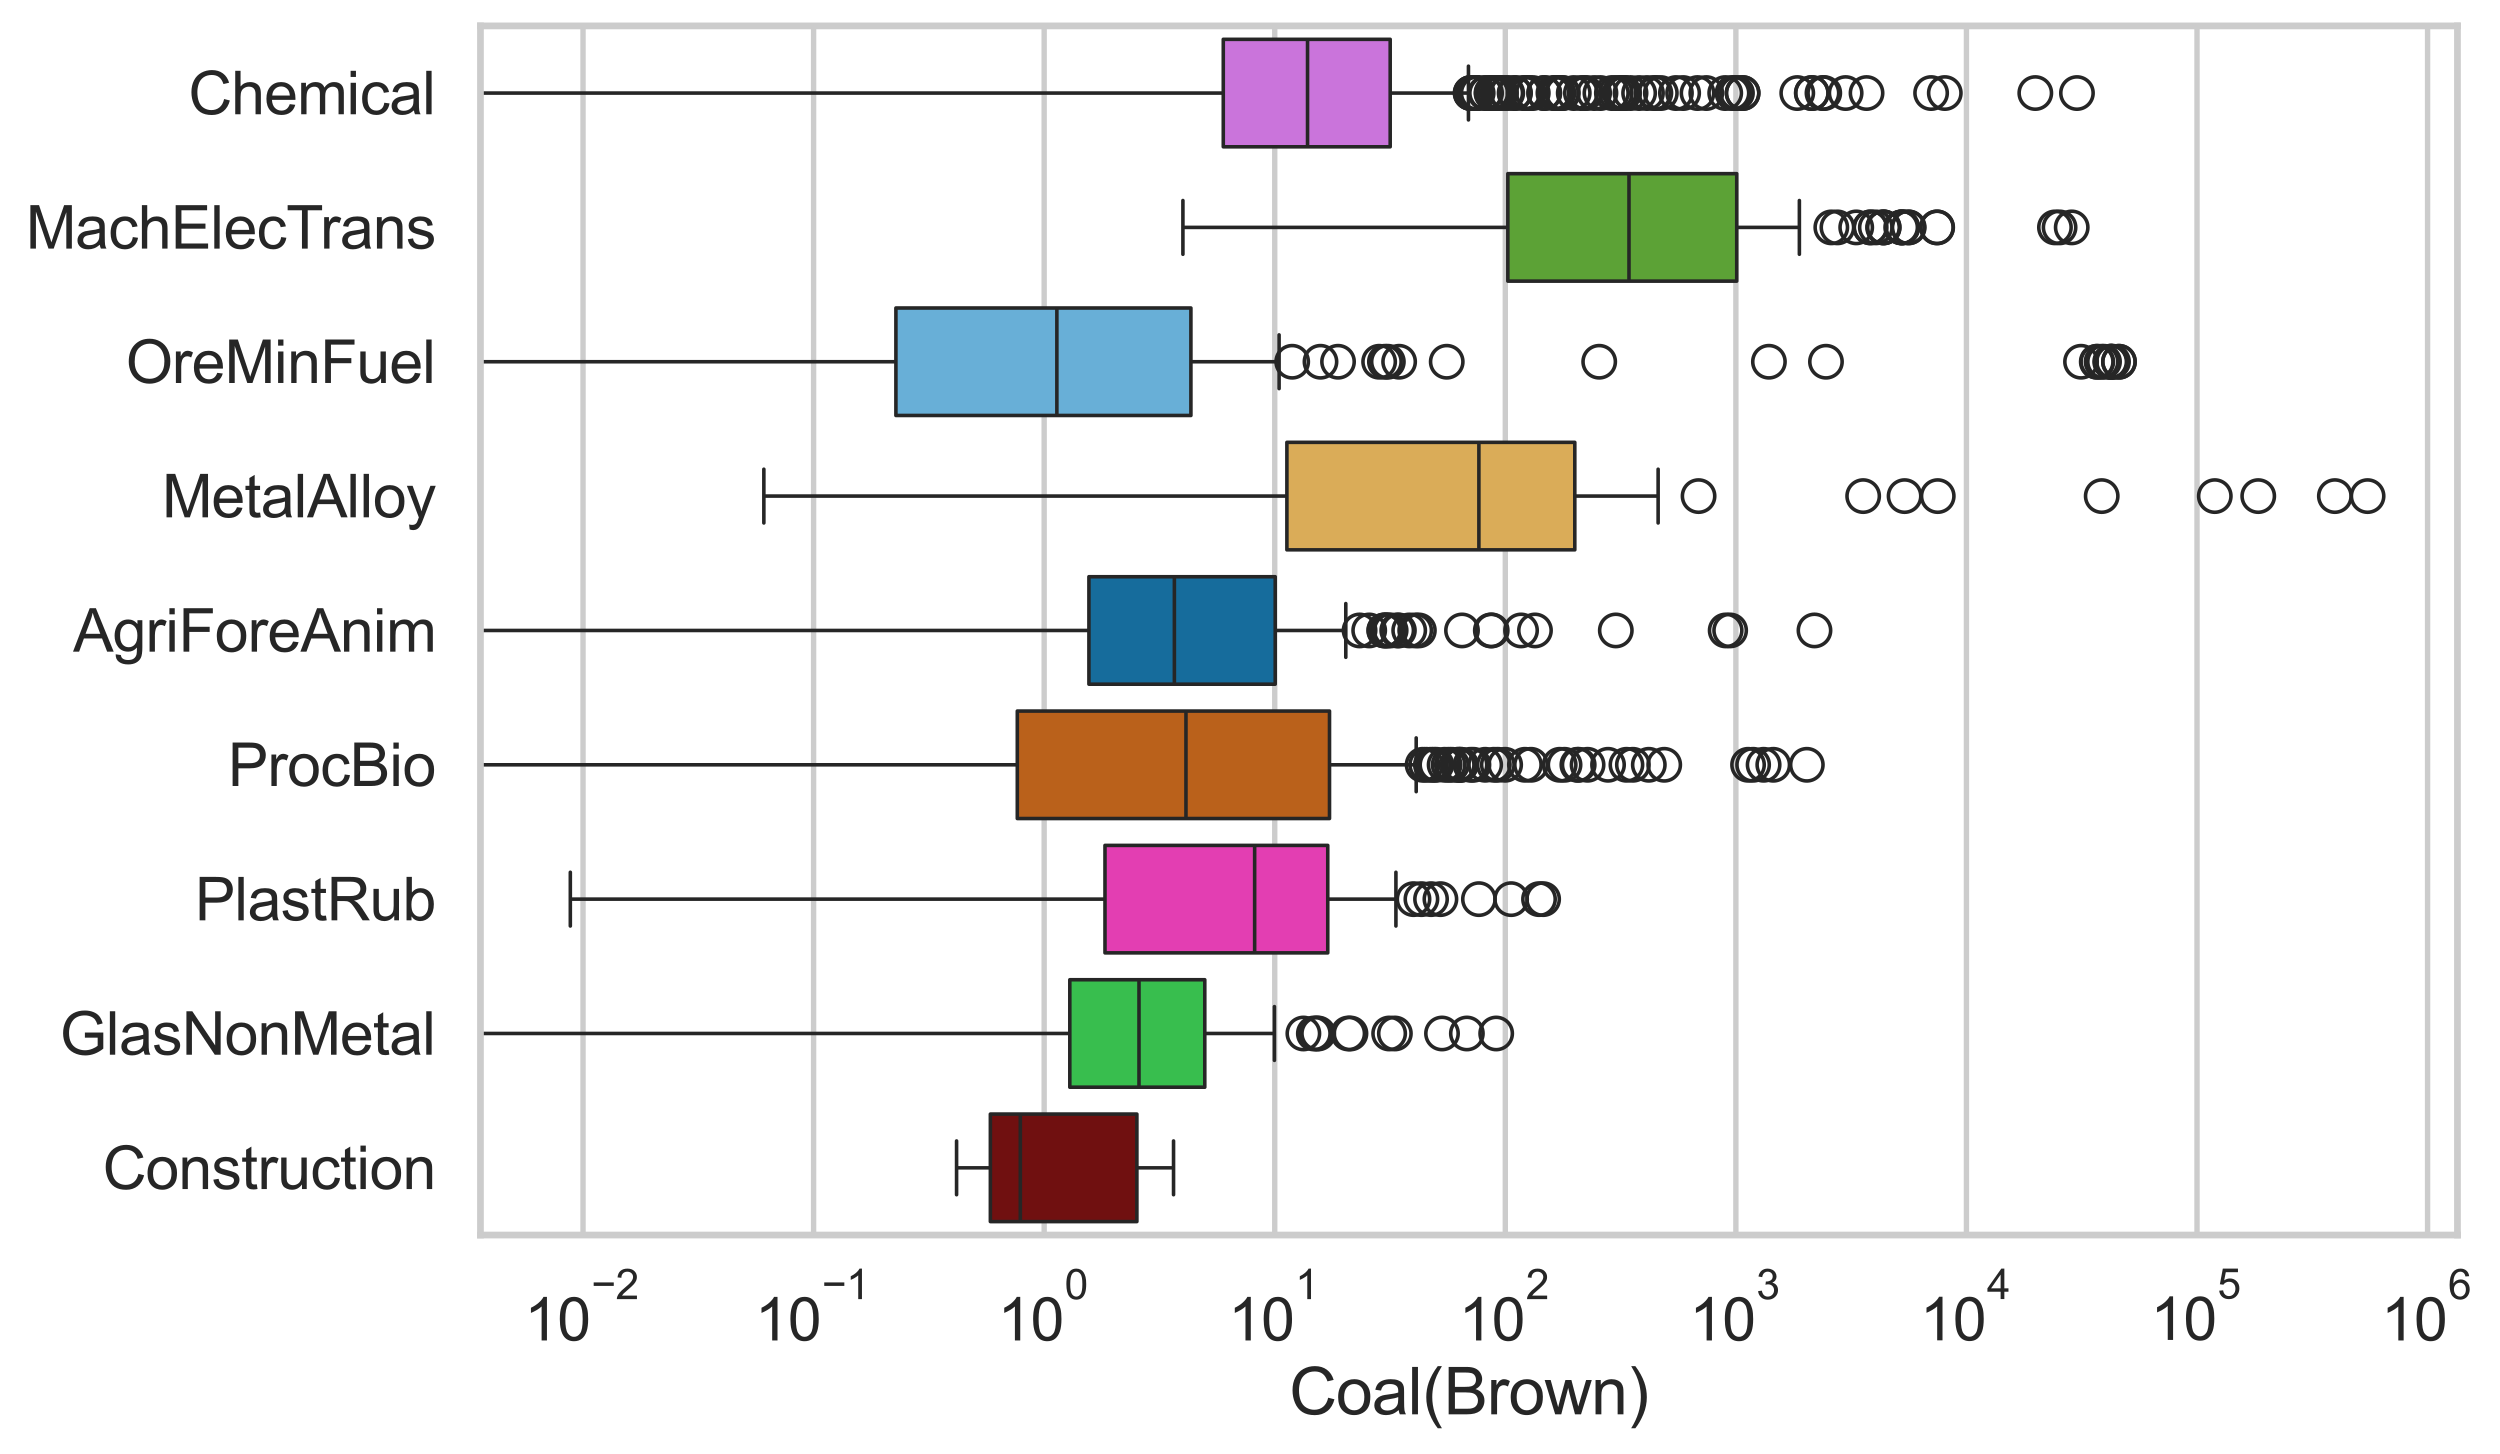 <?xml version="1.0" encoding="utf-8" standalone="no"?>
<!DOCTYPE svg PUBLIC "-//W3C//DTD SVG 1.1//EN"
  "http://www.w3.org/Graphics/SVG/1.1/DTD/svg11.dtd">
<svg xmlns:xlink="http://www.w3.org/1999/xlink" width="695.672pt" height="404.551pt" viewBox="0 0 695.672 404.551" xmlns="http://www.w3.org/2000/svg" version="1.1">
 <defs>
  <style type="text/css">*{stroke-linejoin: round; stroke-linecap: butt}</style>
 </defs>
 <g id="figure_1">
  <g id="patch_1">
   <path d="M 0 404.551 
L 695.672 404.551 
L 695.672 0 
L 0 0 
z
" style="fill: #ffffff"/>
  </g>
  <g id="axes_1">
   <g id="patch_2">
    <path d="M 133.697 343.665 
L 683.831 343.665 
L 683.831 7.2 
L 133.697 7.2 
z
" style="fill: #ffffff"/>
   </g>
   <g id="matplotlib.axis_1">
    <g id="xtick_1">
     <g id="line2d_1">
      <path d="M 162.238 343.665 
L 162.238 7.2 
" clip-path="url(#pc23abf7564)" style="fill: none; stroke: #cccccc; stroke-width: 1.5; stroke-linecap: round"/>
     </g>
     <g id="text_1">
      <!-- $\mathdefault{10^{-2}}$ -->
      <g style="fill: #262626" transform="translate(145.903 373.18) scale(0.165 -0.165)">
       <defs>
        <path id="ArialMT-31" d="M 2384 0 
L 1822 0 
L 1822 3584 
Q 1619 3391 1289 3197 
Q 959 3003 697 2906 
L 697 3450 
Q 1169 3672 1522 3987 
Q 1875 4303 2022 4600 
L 2384 4600 
L 2384 0 
z
" transform="scale(0.016)"/>
        <path id="ArialMT-30" d="M 266 2259 
Q 266 3072 433 3567 
Q 600 4063 929 4331 
Q 1259 4600 1759 4600 
Q 2128 4600 2406 4451 
Q 2684 4303 2865 4023 
Q 3047 3744 3150 3342 
Q 3253 2941 3253 2259 
Q 3253 1453 3087 958 
Q 2922 463 2592 192 
Q 2263 -78 1759 -78 
Q 1097 -78 719 397 
Q 266 969 266 2259 
z
M 844 2259 
Q 844 1131 1108 757 
Q 1372 384 1759 384 
Q 2147 384 2411 759 
Q 2675 1134 2675 2259 
Q 2675 3391 2411 3762 
Q 2147 4134 1753 4134 
Q 1366 4134 1134 3806 
Q 844 3388 844 2259 
z
" transform="scale(0.016)"/>
        <path id="ArialMT-2212" d="M 3381 1997 
L 356 1997 
L 356 2522 
L 3381 2522 
L 3381 1997 
z
" transform="scale(0.016)"/>
        <path id="ArialMT-32" d="M 3222 541 
L 3222 0 
L 194 0 
Q 188 203 259 391 
Q 375 700 629 1000 
Q 884 1300 1366 1694 
Q 2113 2306 2375 2664 
Q 2638 3022 2638 3341 
Q 2638 3675 2398 3904 
Q 2159 4134 1775 4134 
Q 1369 4134 1125 3890 
Q 881 3647 878 3216 
L 300 3275 
Q 359 3922 746 4261 
Q 1134 4600 1788 4600 
Q 2447 4600 2831 4234 
Q 3216 3869 3216 3328 
Q 3216 3053 3103 2787 
Q 2991 2522 2730 2228 
Q 2469 1934 1863 1422 
Q 1356 997 1212 845 
Q 1069 694 975 541 
L 3222 541 
z
" transform="scale(0.016)"/>
       </defs>
       <use xlink:href="#ArialMT-31" transform="translate(0 0.994)"/>
       <use xlink:href="#ArialMT-30" transform="translate(55.615 0.994)"/>
       <use xlink:href="#ArialMT-2212" transform="translate(112.973 70.688) scale(0.7)"/>
       <use xlink:href="#ArialMT-32" transform="translate(153.852 70.688) scale(0.7)"/>
      </g>
     </g>
    </g>
    <g id="xtick_2">
     <g id="line2d_2">
      <path d="M 226.398 343.665 
L 226.398 7.2 
" clip-path="url(#pc23abf7564)" style="fill: none; stroke: #cccccc; stroke-width: 1.5; stroke-linecap: round"/>
     </g>
     <g id="text_2">
      <!-- $\mathdefault{10^{-1}}$ -->
      <g style="fill: #262626" transform="translate(210.063 373.18) scale(0.165 -0.165)">
       <use xlink:href="#ArialMT-31" transform="translate(0 0.994)"/>
       <use xlink:href="#ArialMT-30" transform="translate(55.615 0.994)"/>
       <use xlink:href="#ArialMT-2212" transform="translate(112.973 70.688) scale(0.7)"/>
       <use xlink:href="#ArialMT-31" transform="translate(153.852 70.688) scale(0.7)"/>
      </g>
     </g>
    </g>
    <g id="xtick_3">
     <g id="line2d_3">
      <path d="M 290.558 343.665 
L 290.558 7.2 
" clip-path="url(#pc23abf7564)" style="fill: none; stroke: #cccccc; stroke-width: 1.5; stroke-linecap: round"/>
     </g>
     <g id="text_3">
      <!-- $\mathdefault{10^{0}}$ -->
      <g style="fill: #262626" transform="translate(277.606 373.18) scale(0.165 -0.165)">
       <use xlink:href="#ArialMT-31" transform="translate(0 0.994)"/>
       <use xlink:href="#ArialMT-30" transform="translate(55.615 0.994)"/>
       <use xlink:href="#ArialMT-30" transform="translate(112.973 70.688) scale(0.7)"/>
      </g>
     </g>
    </g>
    <g id="xtick_4">
     <g id="line2d_4">
      <path d="M 354.718 343.665 
L 354.718 7.2 
" clip-path="url(#pc23abf7564)" style="fill: none; stroke: #cccccc; stroke-width: 1.5; stroke-linecap: round"/>
     </g>
     <g id="text_4">
      <!-- $\mathdefault{10^{1}}$ -->
      <g style="fill: #262626" transform="translate(341.766 373.18) scale(0.165 -0.165)">
       <use xlink:href="#ArialMT-31" transform="translate(0 0.994)"/>
       <use xlink:href="#ArialMT-30" transform="translate(55.615 0.994)"/>
       <use xlink:href="#ArialMT-31" transform="translate(112.973 70.688) scale(0.7)"/>
      </g>
     </g>
    </g>
    <g id="xtick_5">
     <g id="line2d_5">
      <path d="M 418.878 343.665 
L 418.878 7.2 
" clip-path="url(#pc23abf7564)" style="fill: none; stroke: #cccccc; stroke-width: 1.5; stroke-linecap: round"/>
     </g>
     <g id="text_5">
      <!-- $\mathdefault{10^{2}}$ -->
      <g style="fill: #262626" transform="translate(405.926 373.18) scale(0.165 -0.165)">
       <use xlink:href="#ArialMT-31" transform="translate(0 0.994)"/>
       <use xlink:href="#ArialMT-30" transform="translate(55.615 0.994)"/>
       <use xlink:href="#ArialMT-32" transform="translate(112.973 70.688) scale(0.7)"/>
      </g>
     </g>
    </g>
    <g id="xtick_6">
     <g id="line2d_6">
      <path d="M 483.039 343.665 
L 483.039 7.2 
" clip-path="url(#pc23abf7564)" style="fill: none; stroke: #cccccc; stroke-width: 1.5; stroke-linecap: round"/>
     </g>
     <g id="text_6">
      <!-- $\mathdefault{10^{3}}$ -->
      <g style="fill: #262626" transform="translate(470.086 373.18) scale(0.165 -0.165)">
       <defs>
        <path id="ArialMT-33" d="M 269 1209 
L 831 1284 
Q 928 806 1161 595 
Q 1394 384 1728 384 
Q 2125 384 2398 659 
Q 2672 934 2672 1341 
Q 2672 1728 2419 1979 
Q 2166 2231 1775 2231 
Q 1616 2231 1378 2169 
L 1441 2663 
Q 1497 2656 1531 2656 
Q 1891 2656 2178 2843 
Q 2466 3031 2466 3422 
Q 2466 3731 2256 3934 
Q 2047 4138 1716 4138 
Q 1388 4138 1169 3931 
Q 950 3725 888 3313 
L 325 3413 
Q 428 3978 793 4289 
Q 1159 4600 1703 4600 
Q 2078 4600 2393 4439 
Q 2709 4278 2876 4000 
Q 3044 3722 3044 3409 
Q 3044 3113 2884 2869 
Q 2725 2625 2413 2481 
Q 2819 2388 3044 2092 
Q 3269 1797 3269 1353 
Q 3269 753 2831 336 
Q 2394 -81 1725 -81 
Q 1122 -81 723 278 
Q 325 638 269 1209 
z
" transform="scale(0.016)"/>
       </defs>
       <use xlink:href="#ArialMT-31" transform="translate(0 0.994)"/>
       <use xlink:href="#ArialMT-30" transform="translate(55.615 0.994)"/>
       <use xlink:href="#ArialMT-33" transform="translate(112.973 70.688) scale(0.7)"/>
      </g>
     </g>
    </g>
    <g id="xtick_7">
     <g id="line2d_7">
      <path d="M 547.199 343.665 
L 547.199 7.2 
" clip-path="url(#pc23abf7564)" style="fill: none; stroke: #cccccc; stroke-width: 1.5; stroke-linecap: round"/>
     </g>
     <g id="text_7">
      <!-- $\mathdefault{10^{4}}$ -->
      <g style="fill: #262626" transform="translate(534.246 373.015) scale(0.165 -0.165)">
       <defs>
        <path id="ArialMT-34" d="M 2069 0 
L 2069 1097 
L 81 1097 
L 81 1613 
L 2172 4581 
L 2631 4581 
L 2631 1613 
L 3250 1613 
L 3250 1097 
L 2631 1097 
L 2631 0 
L 2069 0 
z
M 2069 1613 
L 2069 3678 
L 634 1613 
L 2069 1613 
z
" transform="scale(0.016)"/>
       </defs>
       <use xlink:href="#ArialMT-31" transform="translate(0 0.202)"/>
       <use xlink:href="#ArialMT-30" transform="translate(55.615 0.202)"/>
       <use xlink:href="#ArialMT-34" transform="translate(112.973 69.895) scale(0.7)"/>
      </g>
     </g>
    </g>
    <g id="xtick_8">
     <g id="line2d_8">
      <path d="M 611.359 343.665 
L 611.359 7.2 
" clip-path="url(#pc23abf7564)" style="fill: none; stroke: #cccccc; stroke-width: 1.5; stroke-linecap: round"/>
     </g>
     <g id="text_8">
      <!-- $\mathdefault{10^{5}}$ -->
      <g style="fill: #262626" transform="translate(598.406 373.015) scale(0.165 -0.165)">
       <defs>
        <path id="ArialMT-35" d="M 266 1200 
L 856 1250 
Q 922 819 1161 601 
Q 1400 384 1738 384 
Q 2144 384 2425 690 
Q 2706 997 2706 1503 
Q 2706 1984 2436 2262 
Q 2166 2541 1728 2541 
Q 1456 2541 1237 2417 
Q 1019 2294 894 2097 
L 366 2166 
L 809 4519 
L 3088 4519 
L 3088 3981 
L 1259 3981 
L 1013 2750 
Q 1425 3038 1878 3038 
Q 2478 3038 2890 2622 
Q 3303 2206 3303 1553 
Q 3303 931 2941 478 
Q 2500 -78 1738 -78 
Q 1113 -78 717 272 
Q 322 622 266 1200 
z
" transform="scale(0.016)"/>
       </defs>
       <use xlink:href="#ArialMT-31" transform="translate(0 0.88)"/>
       <use xlink:href="#ArialMT-30" transform="translate(55.615 0.88)"/>
       <use xlink:href="#ArialMT-35" transform="translate(112.973 70.573) scale(0.7)"/>
      </g>
     </g>
    </g>
    <g id="xtick_9">
     <g id="line2d_9">
      <path d="M 675.519 343.665 
L 675.519 7.2 
" clip-path="url(#pc23abf7564)" style="fill: none; stroke: #cccccc; stroke-width: 1.5; stroke-linecap: round"/>
     </g>
     <g id="text_9">
      <!-- $\mathdefault{10^{6}}$ -->
      <g style="fill: #262626" transform="translate(662.567 373.18) scale(0.165 -0.165)">
       <defs>
        <path id="ArialMT-36" d="M 3184 3459 
L 2625 3416 
Q 2550 3747 2413 3897 
Q 2184 4138 1850 4138 
Q 1581 4138 1378 3988 
Q 1113 3794 959 3422 
Q 806 3050 800 2363 
Q 1003 2672 1297 2822 
Q 1591 2972 1913 2972 
Q 2475 2972 2870 2558 
Q 3266 2144 3266 1488 
Q 3266 1056 3080 686 
Q 2894 316 2569 119 
Q 2244 -78 1831 -78 
Q 1128 -78 684 439 
Q 241 956 241 2144 
Q 241 3472 731 4075 
Q 1159 4600 1884 4600 
Q 2425 4600 2770 4297 
Q 3116 3994 3184 3459 
z
M 888 1484 
Q 888 1194 1011 928 
Q 1134 663 1356 523 
Q 1578 384 1822 384 
Q 2178 384 2434 671 
Q 2691 959 2691 1453 
Q 2691 1928 2437 2201 
Q 2184 2475 1800 2475 
Q 1419 2475 1153 2201 
Q 888 1928 888 1484 
z
" transform="scale(0.016)"/>
       </defs>
       <use xlink:href="#ArialMT-31" transform="translate(0 0.994)"/>
       <use xlink:href="#ArialMT-30" transform="translate(55.615 0.994)"/>
       <use xlink:href="#ArialMT-36" transform="translate(112.973 70.688) scale(0.7)"/>
      </g>
     </g>
    </g>
    <g id="xtick_10"/>
    <g id="xtick_11"/>
    <g id="xtick_12"/>
    <g id="xtick_13"/>
    <g id="xtick_14"/>
    <g id="xtick_15"/>
    <g id="xtick_16"/>
    <g id="xtick_17"/>
    <g id="xtick_18"/>
    <g id="xtick_19"/>
    <g id="xtick_20"/>
    <g id="xtick_21"/>
    <g id="xtick_22"/>
    <g id="xtick_23"/>
    <g id="xtick_24"/>
    <g id="xtick_25"/>
    <g id="xtick_26"/>
    <g id="xtick_27"/>
    <g id="xtick_28"/>
    <g id="xtick_29"/>
    <g id="xtick_30"/>
    <g id="xtick_31"/>
    <g id="xtick_32"/>
    <g id="xtick_33"/>
    <g id="xtick_34"/>
    <g id="xtick_35"/>
    <g id="xtick_36"/>
    <g id="xtick_37"/>
    <g id="xtick_38"/>
    <g id="xtick_39"/>
    <g id="xtick_40"/>
    <g id="xtick_41"/>
    <g id="xtick_42"/>
    <g id="xtick_43"/>
    <g id="xtick_44"/>
    <g id="xtick_45"/>
    <g id="xtick_46"/>
    <g id="xtick_47"/>
    <g id="xtick_48"/>
    <g id="xtick_49"/>
    <g id="xtick_50"/>
    <g id="xtick_51"/>
    <g id="xtick_52"/>
    <g id="xtick_53"/>
    <g id="xtick_54"/>
    <g id="xtick_55"/>
    <g id="xtick_56"/>
    <g id="xtick_57"/>
    <g id="xtick_58"/>
    <g id="xtick_59"/>
    <g id="xtick_60"/>
    <g id="xtick_61"/>
    <g id="xtick_62"/>
    <g id="xtick_63"/>
    <g id="xtick_64"/>
    <g id="xtick_65"/>
    <g id="xtick_66"/>
    <g id="xtick_67"/>
    <g id="xtick_68"/>
    <g id="xtick_69"/>
    <g id="xtick_70"/>
    <g id="xtick_71"/>
    <g id="xtick_72"/>
    <g id="xtick_73"/>
    <g id="xtick_74"/>
    <g id="xtick_75"/>
    <g id="xtick_76"/>
    <g id="xtick_77"/>
    <g id="xtick_78"/>
    <g id="xtick_79"/>
    <g id="text_10">
     <!-- Coal(Brown) -->
     <g style="fill: #262626" transform="translate(358.752 393.563) scale(0.18 -0.18)">
      <defs>
       <path id="ArialMT-43" d="M 3763 1606 
L 4369 1453 
Q 4178 706 3683 314 
Q 3188 -78 2472 -78 
Q 1731 -78 1267 223 
Q 803 525 561 1097 
Q 319 1669 319 2325 
Q 319 3041 592 3573 
Q 866 4106 1370 4382 
Q 1875 4659 2481 4659 
Q 3169 4659 3637 4309 
Q 4106 3959 4291 3325 
L 3694 3184 
Q 3534 3684 3231 3912 
Q 2928 4141 2469 4141 
Q 1941 4141 1586 3887 
Q 1231 3634 1087 3207 
Q 944 2781 944 2328 
Q 944 1744 1114 1308 
Q 1284 872 1643 656 
Q 2003 441 2422 441 
Q 2931 441 3284 734 
Q 3638 1028 3763 1606 
z
" transform="scale(0.016)"/>
       <path id="ArialMT-6f" d="M 213 1659 
Q 213 2581 725 3025 
Q 1153 3394 1769 3394 
Q 2453 3394 2887 2945 
Q 3322 2497 3322 1706 
Q 3322 1066 3130 698 
Q 2938 331 2570 128 
Q 2203 -75 1769 -75 
Q 1072 -75 642 372 
Q 213 819 213 1659 
z
M 791 1659 
Q 791 1022 1069 705 
Q 1347 388 1769 388 
Q 2188 388 2466 706 
Q 2744 1025 2744 1678 
Q 2744 2294 2464 2611 
Q 2184 2928 1769 2928 
Q 1347 2928 1069 2612 
Q 791 2297 791 1659 
z
" transform="scale(0.016)"/>
       <path id="ArialMT-61" d="M 2588 409 
Q 2275 144 1986 34 
Q 1697 -75 1366 -75 
Q 819 -75 525 192 
Q 231 459 231 875 
Q 231 1119 342 1320 
Q 453 1522 633 1644 
Q 813 1766 1038 1828 
Q 1203 1872 1538 1913 
Q 2219 1994 2541 2106 
Q 2544 2222 2544 2253 
Q 2544 2597 2384 2738 
Q 2169 2928 1744 2928 
Q 1347 2928 1158 2789 
Q 969 2650 878 2297 
L 328 2372 
Q 403 2725 575 2942 
Q 747 3159 1072 3276 
Q 1397 3394 1825 3394 
Q 2250 3394 2515 3294 
Q 2781 3194 2906 3042 
Q 3031 2891 3081 2659 
Q 3109 2516 3109 2141 
L 3109 1391 
Q 3109 606 3145 398 
Q 3181 191 3288 0 
L 2700 0 
Q 2613 175 2588 409 
z
M 2541 1666 
Q 2234 1541 1622 1453 
Q 1275 1403 1131 1340 
Q 988 1278 909 1158 
Q 831 1038 831 891 
Q 831 666 1001 516 
Q 1172 366 1500 366 
Q 1825 366 2078 508 
Q 2331 650 2450 897 
Q 2541 1088 2541 1459 
L 2541 1666 
z
" transform="scale(0.016)"/>
       <path id="ArialMT-6c" d="M 409 0 
L 409 4581 
L 972 4581 
L 972 0 
L 409 0 
z
" transform="scale(0.016)"/>
       <path id="ArialMT-28" d="M 1497 -1347 
Q 1031 -759 709 28 
Q 388 816 388 1659 
Q 388 2403 628 3084 
Q 909 3875 1497 4659 
L 1900 4659 
Q 1522 4009 1400 3731 
Q 1209 3300 1100 2831 
Q 966 2247 966 1656 
Q 966 153 1900 -1347 
L 1497 -1347 
z
" transform="scale(0.016)"/>
       <path id="ArialMT-42" d="M 469 0 
L 469 4581 
L 2188 4581 
Q 2713 4581 3030 4442 
Q 3347 4303 3526 4014 
Q 3706 3725 3706 3409 
Q 3706 3116 3547 2856 
Q 3388 2597 3066 2438 
Q 3481 2316 3704 2022 
Q 3928 1728 3928 1328 
Q 3928 1006 3792 729 
Q 3656 453 3456 303 
Q 3256 153 2954 76 
Q 2653 0 2216 0 
L 469 0 
z
M 1075 2656 
L 2066 2656 
Q 2469 2656 2644 2709 
Q 2875 2778 2992 2937 
Q 3109 3097 3109 3338 
Q 3109 3566 3000 3739 
Q 2891 3913 2687 3977 
Q 2484 4041 1991 4041 
L 1075 4041 
L 1075 2656 
z
M 1075 541 
L 2216 541 
Q 2509 541 2628 563 
Q 2838 600 2978 687 
Q 3119 775 3209 942 
Q 3300 1109 3300 1328 
Q 3300 1584 3169 1773 
Q 3038 1963 2805 2039 
Q 2572 2116 2134 2116 
L 1075 2116 
L 1075 541 
z
" transform="scale(0.016)"/>
       <path id="ArialMT-72" d="M 416 0 
L 416 3319 
L 922 3319 
L 922 2816 
Q 1116 3169 1280 3281 
Q 1444 3394 1641 3394 
Q 1925 3394 2219 3213 
L 2025 2691 
Q 1819 2813 1613 2813 
Q 1428 2813 1281 2702 
Q 1134 2591 1072 2394 
Q 978 2094 978 1738 
L 978 0 
L 416 0 
z
" transform="scale(0.016)"/>
       <path id="ArialMT-77" d="M 1034 0 
L 19 3319 
L 600 3319 
L 1128 1403 
L 1325 691 
Q 1338 744 1497 1375 
L 2025 3319 
L 2603 3319 
L 3100 1394 
L 3266 759 
L 3456 1400 
L 4025 3319 
L 4572 3319 
L 3534 0 
L 2950 0 
L 2422 1988 
L 2294 2553 
L 1622 0 
L 1034 0 
z
" transform="scale(0.016)"/>
       <path id="ArialMT-6e" d="M 422 0 
L 422 3319 
L 928 3319 
L 928 2847 
Q 1294 3394 1984 3394 
Q 2284 3394 2536 3286 
Q 2788 3178 2913 3003 
Q 3038 2828 3088 2588 
Q 3119 2431 3119 2041 
L 3119 0 
L 2556 0 
L 2556 2019 
Q 2556 2363 2490 2533 
Q 2425 2703 2258 2804 
Q 2091 2906 1866 2906 
Q 1506 2906 1245 2678 
Q 984 2450 984 1813 
L 984 0 
L 422 0 
z
" transform="scale(0.016)"/>
       <path id="ArialMT-29" d="M 791 -1347 
L 388 -1347 
Q 1322 153 1322 1656 
Q 1322 2244 1188 2822 
Q 1081 3291 891 3722 
Q 769 4003 388 4659 
L 791 4659 
Q 1378 3875 1659 3084 
Q 1900 2403 1900 1659 
Q 1900 816 1576 28 
Q 1253 -759 791 -1347 
z
" transform="scale(0.016)"/>
      </defs>
      <use xlink:href="#ArialMT-43"/>
      <use xlink:href="#ArialMT-6f" transform="translate(72.217 0)"/>
      <use xlink:href="#ArialMT-61" transform="translate(127.832 0)"/>
      <use xlink:href="#ArialMT-6c" transform="translate(183.447 0)"/>
      <use xlink:href="#ArialMT-28" transform="translate(205.664 0)"/>
      <use xlink:href="#ArialMT-42" transform="translate(238.965 0)"/>
      <use xlink:href="#ArialMT-72" transform="translate(305.664 0)"/>
      <use xlink:href="#ArialMT-6f" transform="translate(338.965 0)"/>
      <use xlink:href="#ArialMT-77" transform="translate(394.58 0)"/>
      <use xlink:href="#ArialMT-6e" transform="translate(466.797 0)"/>
      <use xlink:href="#ArialMT-29" transform="translate(522.412 0)"/>
     </g>
    </g>
   </g>
   <g id="matplotlib.axis_2">
    <g id="ytick_1">
     <g id="text_11">
      <!-- Chemical -->
      <g style="fill: #262626" transform="translate(52.428 31.798) scale(0.165 -0.165)">
       <defs>
        <path id="ArialMT-68" d="M 422 0 
L 422 4581 
L 984 4581 
L 984 2938 
Q 1378 3394 1978 3394 
Q 2347 3394 2619 3248 
Q 2891 3103 3008 2847 
Q 3125 2591 3125 2103 
L 3125 0 
L 2563 0 
L 2563 2103 
Q 2563 2525 2380 2717 
Q 2197 2909 1863 2909 
Q 1613 2909 1392 2779 
Q 1172 2650 1078 2428 
Q 984 2206 984 1816 
L 984 0 
L 422 0 
z
" transform="scale(0.016)"/>
        <path id="ArialMT-65" d="M 2694 1069 
L 3275 997 
Q 3138 488 2766 206 
Q 2394 -75 1816 -75 
Q 1088 -75 661 373 
Q 234 822 234 1631 
Q 234 2469 665 2931 
Q 1097 3394 1784 3394 
Q 2450 3394 2872 2941 
Q 3294 2488 3294 1666 
Q 3294 1616 3291 1516 
L 816 1516 
Q 847 969 1125 678 
Q 1403 388 1819 388 
Q 2128 388 2347 550 
Q 2566 713 2694 1069 
z
M 847 1978 
L 2700 1978 
Q 2663 2397 2488 2606 
Q 2219 2931 1791 2931 
Q 1403 2931 1139 2672 
Q 875 2413 847 1978 
z
" transform="scale(0.016)"/>
        <path id="ArialMT-6d" d="M 422 0 
L 422 3319 
L 925 3319 
L 925 2853 
Q 1081 3097 1340 3245 
Q 1600 3394 1931 3394 
Q 2300 3394 2536 3241 
Q 2772 3088 2869 2813 
Q 3263 3394 3894 3394 
Q 4388 3394 4653 3120 
Q 4919 2847 4919 2278 
L 4919 0 
L 4359 0 
L 4359 2091 
Q 4359 2428 4304 2576 
Q 4250 2725 4106 2815 
Q 3963 2906 3769 2906 
Q 3419 2906 3187 2673 
Q 2956 2441 2956 1928 
L 2956 0 
L 2394 0 
L 2394 2156 
Q 2394 2531 2256 2718 
Q 2119 2906 1806 2906 
Q 1569 2906 1367 2781 
Q 1166 2656 1075 2415 
Q 984 2175 984 1722 
L 984 0 
L 422 0 
z
" transform="scale(0.016)"/>
        <path id="ArialMT-69" d="M 425 3934 
L 425 4581 
L 988 4581 
L 988 3934 
L 425 3934 
z
M 425 0 
L 425 3319 
L 988 3319 
L 988 0 
L 425 0 
z
" transform="scale(0.016)"/>
        <path id="ArialMT-63" d="M 2588 1216 
L 3141 1144 
Q 3050 572 2676 248 
Q 2303 -75 1759 -75 
Q 1078 -75 664 370 
Q 250 816 250 1647 
Q 250 2184 428 2587 
Q 606 2991 970 3192 
Q 1334 3394 1763 3394 
Q 2303 3394 2647 3120 
Q 2991 2847 3088 2344 
L 2541 2259 
Q 2463 2594 2264 2762 
Q 2066 2931 1784 2931 
Q 1359 2931 1093 2626 
Q 828 2322 828 1663 
Q 828 994 1084 691 
Q 1341 388 1753 388 
Q 2084 388 2306 591 
Q 2528 794 2588 1216 
z
" transform="scale(0.016)"/>
       </defs>
       <use xlink:href="#ArialMT-43"/>
       <use xlink:href="#ArialMT-68" transform="translate(72.217 0)"/>
       <use xlink:href="#ArialMT-65" transform="translate(127.832 0)"/>
       <use xlink:href="#ArialMT-6d" transform="translate(183.447 0)"/>
       <use xlink:href="#ArialMT-69" transform="translate(266.748 0)"/>
       <use xlink:href="#ArialMT-63" transform="translate(288.965 0)"/>
       <use xlink:href="#ArialMT-61" transform="translate(338.965 0)"/>
       <use xlink:href="#ArialMT-6c" transform="translate(394.58 0)"/>
      </g>
     </g>
    </g>
    <g id="ytick_2">
     <g id="text_12">
      <!-- MachElecTrans -->
      <g style="fill: #262626" transform="translate(7.2 69.183) scale(0.165 -0.165)">
       <defs>
        <path id="ArialMT-4d" d="M 475 0 
L 475 4581 
L 1388 4581 
L 2472 1338 
Q 2622 884 2691 659 
Q 2769 909 2934 1394 
L 4031 4581 
L 4847 4581 
L 4847 0 
L 4263 0 
L 4263 3834 
L 2931 0 
L 2384 0 
L 1059 3900 
L 1059 0 
L 475 0 
z
" transform="scale(0.016)"/>
        <path id="ArialMT-45" d="M 506 0 
L 506 4581 
L 3819 4581 
L 3819 4041 
L 1113 4041 
L 1113 2638 
L 3647 2638 
L 3647 2100 
L 1113 2100 
L 1113 541 
L 3925 541 
L 3925 0 
L 506 0 
z
" transform="scale(0.016)"/>
        <path id="ArialMT-54" d="M 1659 0 
L 1659 4041 
L 150 4041 
L 150 4581 
L 3781 4581 
L 3781 4041 
L 2266 4041 
L 2266 0 
L 1659 0 
z
" transform="scale(0.016)"/>
        <path id="ArialMT-73" d="M 197 991 
L 753 1078 
Q 800 744 1014 566 
Q 1228 388 1613 388 
Q 2000 388 2187 545 
Q 2375 703 2375 916 
Q 2375 1106 2209 1216 
Q 2094 1291 1634 1406 
Q 1016 1563 777 1677 
Q 538 1791 414 1992 
Q 291 2194 291 2438 
Q 291 2659 392 2848 
Q 494 3038 669 3163 
Q 800 3259 1026 3326 
Q 1253 3394 1513 3394 
Q 1903 3394 2198 3281 
Q 2494 3169 2634 2976 
Q 2775 2784 2828 2463 
L 2278 2388 
Q 2241 2644 2061 2787 
Q 1881 2931 1553 2931 
Q 1166 2931 1000 2803 
Q 834 2675 834 2503 
Q 834 2394 903 2306 
Q 972 2216 1119 2156 
Q 1203 2125 1616 2013 
Q 2213 1853 2448 1751 
Q 2684 1650 2818 1456 
Q 2953 1263 2953 975 
Q 2953 694 2789 445 
Q 2625 197 2315 61 
Q 2006 -75 1616 -75 
Q 969 -75 630 194 
Q 291 463 197 991 
z
" transform="scale(0.016)"/>
       </defs>
       <use xlink:href="#ArialMT-4d"/>
       <use xlink:href="#ArialMT-61" transform="translate(83.301 0)"/>
       <use xlink:href="#ArialMT-63" transform="translate(138.916 0)"/>
       <use xlink:href="#ArialMT-68" transform="translate(188.916 0)"/>
       <use xlink:href="#ArialMT-45" transform="translate(244.531 0)"/>
       <use xlink:href="#ArialMT-6c" transform="translate(311.23 0)"/>
       <use xlink:href="#ArialMT-65" transform="translate(333.447 0)"/>
       <use xlink:href="#ArialMT-63" transform="translate(389.062 0)"/>
       <use xlink:href="#ArialMT-54" transform="translate(439.062 0)"/>
       <use xlink:href="#ArialMT-72" transform="translate(496.396 0)"/>
       <use xlink:href="#ArialMT-61" transform="translate(529.697 0)"/>
       <use xlink:href="#ArialMT-6e" transform="translate(585.312 0)"/>
       <use xlink:href="#ArialMT-73" transform="translate(640.928 0)"/>
      </g>
     </g>
    </g>
    <g id="ytick_3">
     <g id="text_13">
      <!-- OreMinFuel -->
      <g style="fill: #262626" transform="translate(35.013 106.568) scale(0.165 -0.165)">
       <defs>
        <path id="ArialMT-4f" d="M 309 2231 
Q 309 3372 921 4017 
Q 1534 4663 2503 4663 
Q 3138 4663 3647 4359 
Q 4156 4056 4423 3514 
Q 4691 2972 4691 2284 
Q 4691 1588 4409 1038 
Q 4128 488 3612 205 
Q 3097 -78 2500 -78 
Q 1853 -78 1343 234 
Q 834 547 571 1087 
Q 309 1628 309 2231 
z
M 934 2222 
Q 934 1394 1379 917 
Q 1825 441 2497 441 
Q 3181 441 3623 922 
Q 4066 1403 4066 2288 
Q 4066 2847 3877 3264 
Q 3688 3681 3323 3911 
Q 2959 4141 2506 4141 
Q 1863 4141 1398 3698 
Q 934 3256 934 2222 
z
" transform="scale(0.016)"/>
        <path id="ArialMT-46" d="M 525 0 
L 525 4581 
L 3616 4581 
L 3616 4041 
L 1131 4041 
L 1131 2622 
L 3281 2622 
L 3281 2081 
L 1131 2081 
L 1131 0 
L 525 0 
z
" transform="scale(0.016)"/>
        <path id="ArialMT-75" d="M 2597 0 
L 2597 488 
Q 2209 -75 1544 -75 
Q 1250 -75 995 37 
Q 741 150 617 320 
Q 494 491 444 738 
Q 409 903 409 1263 
L 409 3319 
L 972 3319 
L 972 1478 
Q 972 1038 1006 884 
Q 1059 663 1231 536 
Q 1403 409 1656 409 
Q 1909 409 2131 539 
Q 2353 669 2445 892 
Q 2538 1116 2538 1541 
L 2538 3319 
L 3100 3319 
L 3100 0 
L 2597 0 
z
" transform="scale(0.016)"/>
       </defs>
       <use xlink:href="#ArialMT-4f"/>
       <use xlink:href="#ArialMT-72" transform="translate(77.783 0)"/>
       <use xlink:href="#ArialMT-65" transform="translate(111.084 0)"/>
       <use xlink:href="#ArialMT-4d" transform="translate(166.699 0)"/>
       <use xlink:href="#ArialMT-69" transform="translate(250 0)"/>
       <use xlink:href="#ArialMT-6e" transform="translate(272.217 0)"/>
       <use xlink:href="#ArialMT-46" transform="translate(327.832 0)"/>
       <use xlink:href="#ArialMT-75" transform="translate(388.916 0)"/>
       <use xlink:href="#ArialMT-65" transform="translate(444.531 0)"/>
       <use xlink:href="#ArialMT-6c" transform="translate(500.146 0)"/>
      </g>
     </g>
    </g>
    <g id="ytick_4">
     <g id="text_14">
      <!-- MetalAlloy -->
      <g style="fill: #262626" transform="translate(45.088 143.953) scale(0.165 -0.165)">
       <defs>
        <path id="ArialMT-74" d="M 1650 503 
L 1731 6 
Q 1494 -44 1306 -44 
Q 1000 -44 831 53 
Q 663 150 594 308 
Q 525 466 525 972 
L 525 2881 
L 113 2881 
L 113 3319 
L 525 3319 
L 525 4141 
L 1084 4478 
L 1084 3319 
L 1650 3319 
L 1650 2881 
L 1084 2881 
L 1084 941 
Q 1084 700 1114 631 
Q 1144 563 1211 522 
Q 1278 481 1403 481 
Q 1497 481 1650 503 
z
" transform="scale(0.016)"/>
        <path id="ArialMT-41" d="M -9 0 
L 1750 4581 
L 2403 4581 
L 4278 0 
L 3588 0 
L 3053 1388 
L 1138 1388 
L 634 0 
L -9 0 
z
M 1313 1881 
L 2866 1881 
L 2388 3150 
Q 2169 3728 2063 4100 
Q 1975 3659 1816 3225 
L 1313 1881 
z
" transform="scale(0.016)"/>
        <path id="ArialMT-79" d="M 397 -1278 
L 334 -750 
Q 519 -800 656 -800 
Q 844 -800 956 -737 
Q 1069 -675 1141 -563 
Q 1194 -478 1313 -144 
Q 1328 -97 1363 -6 
L 103 3319 
L 709 3319 
L 1400 1397 
Q 1534 1031 1641 628 
Q 1738 1016 1872 1384 
L 2581 3319 
L 3144 3319 
L 1881 -56 
Q 1678 -603 1566 -809 
Q 1416 -1088 1222 -1217 
Q 1028 -1347 759 -1347 
Q 597 -1347 397 -1278 
z
" transform="scale(0.016)"/>
       </defs>
       <use xlink:href="#ArialMT-4d"/>
       <use xlink:href="#ArialMT-65" transform="translate(83.301 0)"/>
       <use xlink:href="#ArialMT-74" transform="translate(138.916 0)"/>
       <use xlink:href="#ArialMT-61" transform="translate(166.699 0)"/>
       <use xlink:href="#ArialMT-6c" transform="translate(222.314 0)"/>
       <use xlink:href="#ArialMT-41" transform="translate(244.531 0)"/>
       <use xlink:href="#ArialMT-6c" transform="translate(311.23 0)"/>
       <use xlink:href="#ArialMT-6c" transform="translate(333.447 0)"/>
       <use xlink:href="#ArialMT-6f" transform="translate(355.664 0)"/>
       <use xlink:href="#ArialMT-79" transform="translate(411.279 0)"/>
      </g>
     </g>
    </g>
    <g id="ytick_5">
     <g id="text_15">
      <!-- AgriForeAnim -->
      <g style="fill: #262626" transform="translate(20.341 181.337) scale(0.165 -0.165)">
       <defs>
        <path id="ArialMT-67" d="M 319 -275 
L 866 -356 
Q 900 -609 1056 -725 
Q 1266 -881 1628 -881 
Q 2019 -881 2231 -725 
Q 2444 -569 2519 -288 
Q 2563 -116 2559 434 
Q 2191 0 1641 0 
Q 956 0 581 494 
Q 206 988 206 1678 
Q 206 2153 378 2554 
Q 550 2956 876 3175 
Q 1203 3394 1644 3394 
Q 2231 3394 2613 2919 
L 2613 3319 
L 3131 3319 
L 3131 450 
Q 3131 -325 2973 -648 
Q 2816 -972 2473 -1159 
Q 2131 -1347 1631 -1347 
Q 1038 -1347 672 -1080 
Q 306 -813 319 -275 
z
M 784 1719 
Q 784 1066 1043 766 
Q 1303 466 1694 466 
Q 2081 466 2343 764 
Q 2606 1063 2606 1700 
Q 2606 2309 2336 2618 
Q 2066 2928 1684 2928 
Q 1309 2928 1046 2623 
Q 784 2319 784 1719 
z
" transform="scale(0.016)"/>
       </defs>
       <use xlink:href="#ArialMT-41"/>
       <use xlink:href="#ArialMT-67" transform="translate(66.699 0)"/>
       <use xlink:href="#ArialMT-72" transform="translate(122.314 0)"/>
       <use xlink:href="#ArialMT-69" transform="translate(155.615 0)"/>
       <use xlink:href="#ArialMT-46" transform="translate(177.832 0)"/>
       <use xlink:href="#ArialMT-6f" transform="translate(238.916 0)"/>
       <use xlink:href="#ArialMT-72" transform="translate(294.531 0)"/>
       <use xlink:href="#ArialMT-65" transform="translate(327.832 0)"/>
       <use xlink:href="#ArialMT-41" transform="translate(383.447 0)"/>
       <use xlink:href="#ArialMT-6e" transform="translate(450.146 0)"/>
       <use xlink:href="#ArialMT-69" transform="translate(505.762 0)"/>
       <use xlink:href="#ArialMT-6d" transform="translate(527.979 0)"/>
      </g>
     </g>
    </g>
    <g id="ytick_6">
     <g id="text_16">
      <!-- ProcBio -->
      <g style="fill: #262626" transform="translate(63.424 218.722) scale(0.165 -0.165)">
       <defs>
        <path id="ArialMT-50" d="M 494 0 
L 494 4581 
L 2222 4581 
Q 2678 4581 2919 4538 
Q 3256 4481 3484 4323 
Q 3713 4166 3852 3881 
Q 3991 3597 3991 3256 
Q 3991 2672 3619 2267 
Q 3247 1863 2275 1863 
L 1100 1863 
L 1100 0 
L 494 0 
z
M 1100 2403 
L 2284 2403 
Q 2872 2403 3119 2622 
Q 3366 2841 3366 3238 
Q 3366 3525 3220 3729 
Q 3075 3934 2838 4000 
Q 2684 4041 2272 4041 
L 1100 4041 
L 1100 2403 
z
" transform="scale(0.016)"/>
       </defs>
       <use xlink:href="#ArialMT-50"/>
       <use xlink:href="#ArialMT-72" transform="translate(66.699 0)"/>
       <use xlink:href="#ArialMT-6f" transform="translate(100 0)"/>
       <use xlink:href="#ArialMT-63" transform="translate(155.615 0)"/>
       <use xlink:href="#ArialMT-42" transform="translate(205.615 0)"/>
       <use xlink:href="#ArialMT-69" transform="translate(272.314 0)"/>
       <use xlink:href="#ArialMT-6f" transform="translate(294.531 0)"/>
      </g>
     </g>
    </g>
    <g id="ytick_7">
     <g id="text_17">
      <!-- PlastRub -->
      <g style="fill: #262626" transform="translate(54.248 256.107) scale(0.165 -0.165)">
       <defs>
        <path id="ArialMT-52" d="M 503 0 
L 503 4581 
L 2534 4581 
Q 3147 4581 3465 4457 
Q 3784 4334 3975 4021 
Q 4166 3709 4166 3331 
Q 4166 2844 3850 2509 
Q 3534 2175 2875 2084 
Q 3116 1969 3241 1856 
Q 3506 1613 3744 1247 
L 4541 0 
L 3778 0 
L 3172 953 
Q 2906 1366 2734 1584 
Q 2563 1803 2427 1890 
Q 2291 1978 2150 2013 
Q 2047 2034 1813 2034 
L 1109 2034 
L 1109 0 
L 503 0 
z
M 1109 2559 
L 2413 2559 
Q 2828 2559 3062 2645 
Q 3297 2731 3419 2920 
Q 3541 3109 3541 3331 
Q 3541 3656 3305 3865 
Q 3069 4075 2559 4075 
L 1109 4075 
L 1109 2559 
z
" transform="scale(0.016)"/>
        <path id="ArialMT-62" d="M 941 0 
L 419 0 
L 419 4581 
L 981 4581 
L 981 2947 
Q 1338 3394 1891 3394 
Q 2197 3394 2470 3270 
Q 2744 3147 2920 2923 
Q 3097 2700 3197 2384 
Q 3297 2069 3297 1709 
Q 3297 856 2875 390 
Q 2453 -75 1863 -75 
Q 1275 -75 941 416 
L 941 0 
z
M 934 1684 
Q 934 1088 1097 822 
Q 1363 388 1816 388 
Q 2184 388 2453 708 
Q 2722 1028 2722 1663 
Q 2722 2313 2464 2622 
Q 2206 2931 1841 2931 
Q 1472 2931 1203 2611 
Q 934 2291 934 1684 
z
" transform="scale(0.016)"/>
       </defs>
       <use xlink:href="#ArialMT-50"/>
       <use xlink:href="#ArialMT-6c" transform="translate(66.699 0)"/>
       <use xlink:href="#ArialMT-61" transform="translate(88.916 0)"/>
       <use xlink:href="#ArialMT-73" transform="translate(144.531 0)"/>
       <use xlink:href="#ArialMT-74" transform="translate(194.531 0)"/>
       <use xlink:href="#ArialMT-52" transform="translate(222.314 0)"/>
       <use xlink:href="#ArialMT-75" transform="translate(294.531 0)"/>
       <use xlink:href="#ArialMT-62" transform="translate(350.146 0)"/>
      </g>
     </g>
    </g>
    <g id="ytick_8">
     <g id="text_18">
      <!-- GlasNonMetal -->
      <g style="fill: #262626" transform="translate(16.659 293.492) scale(0.165 -0.165)">
       <defs>
        <path id="ArialMT-47" d="M 2638 1797 
L 2638 2334 
L 4578 2338 
L 4578 638 
Q 4131 281 3656 101 
Q 3181 -78 2681 -78 
Q 2006 -78 1454 211 
Q 903 500 622 1047 
Q 341 1594 341 2269 
Q 341 2938 620 3517 
Q 900 4097 1425 4378 
Q 1950 4659 2634 4659 
Q 3131 4659 3532 4498 
Q 3934 4338 4162 4050 
Q 4391 3763 4509 3300 
L 3963 3150 
Q 3859 3500 3706 3700 
Q 3553 3900 3268 4020 
Q 2984 4141 2638 4141 
Q 2222 4141 1919 4014 
Q 1616 3888 1430 3681 
Q 1244 3475 1141 3228 
Q 966 2803 966 2306 
Q 966 1694 1177 1281 
Q 1388 869 1791 669 
Q 2194 469 2647 469 
Q 3041 469 3416 620 
Q 3791 772 3984 944 
L 3984 1797 
L 2638 1797 
z
" transform="scale(0.016)"/>
        <path id="ArialMT-4e" d="M 488 0 
L 488 4581 
L 1109 4581 
L 3516 984 
L 3516 4581 
L 4097 4581 
L 4097 0 
L 3475 0 
L 1069 3600 
L 1069 0 
L 488 0 
z
" transform="scale(0.016)"/>
       </defs>
       <use xlink:href="#ArialMT-47"/>
       <use xlink:href="#ArialMT-6c" transform="translate(77.783 0)"/>
       <use xlink:href="#ArialMT-61" transform="translate(100 0)"/>
       <use xlink:href="#ArialMT-73" transform="translate(155.615 0)"/>
       <use xlink:href="#ArialMT-4e" transform="translate(205.615 0)"/>
       <use xlink:href="#ArialMT-6f" transform="translate(277.832 0)"/>
       <use xlink:href="#ArialMT-6e" transform="translate(333.447 0)"/>
       <use xlink:href="#ArialMT-4d" transform="translate(389.062 0)"/>
       <use xlink:href="#ArialMT-65" transform="translate(472.363 0)"/>
       <use xlink:href="#ArialMT-74" transform="translate(527.979 0)"/>
       <use xlink:href="#ArialMT-61" transform="translate(555.762 0)"/>
       <use xlink:href="#ArialMT-6c" transform="translate(611.377 0)"/>
      </g>
     </g>
    </g>
    <g id="ytick_9">
     <g id="text_19">
      <!-- Construction -->
      <g style="fill: #262626" transform="translate(28.575 330.877) scale(0.165 -0.165)">
       <use xlink:href="#ArialMT-43"/>
       <use xlink:href="#ArialMT-6f" transform="translate(72.217 0)"/>
       <use xlink:href="#ArialMT-6e" transform="translate(127.832 0)"/>
       <use xlink:href="#ArialMT-73" transform="translate(183.447 0)"/>
       <use xlink:href="#ArialMT-74" transform="translate(233.447 0)"/>
       <use xlink:href="#ArialMT-72" transform="translate(261.23 0)"/>
       <use xlink:href="#ArialMT-75" transform="translate(294.531 0)"/>
       <use xlink:href="#ArialMT-63" transform="translate(350.146 0)"/>
       <use xlink:href="#ArialMT-74" transform="translate(400.146 0)"/>
       <use xlink:href="#ArialMT-69" transform="translate(427.93 0)"/>
       <use xlink:href="#ArialMT-6f" transform="translate(450.146 0)"/>
       <use xlink:href="#ArialMT-6e" transform="translate(505.762 0)"/>
      </g>
     </g>
    </g>
   </g>
   <g id="patch_3">
    <path d="M 340.4 10.938 
L 340.4 40.846 
L 386.846 40.846 
L 386.846 10.938 
L 340.4 10.938 
z
" clip-path="url(#pc23abf7564)" style="fill: #ca74db; stroke: #262626; stroke-linejoin: miter"/>
   </g>
   <g id="line2d_10">
    <path d="M 340.4 25.892 
L -1 25.892 
" clip-path="url(#pc23abf7564)" style="fill: none; stroke: #262626"/>
   </g>
   <g id="line2d_11">
    <path d="M 386.846 25.892 
L 408.624 25.892 
" clip-path="url(#pc23abf7564)" style="fill: none; stroke: #262626"/>
   </g>
   <g id="line2d_12">
    <path clip-path="url(#pc23abf7564)" style="fill: none; stroke: #262626; stroke-linecap: round"/>
   </g>
   <g id="line2d_13">
    <path d="M 408.624 18.415 
L 408.624 33.369 
" clip-path="url(#pc23abf7564)" style="fill: none; stroke: #262626; stroke-linecap: round"/>
   </g>
   <g id="line2d_14">
    <defs>
     <path id="mf8cf0d3c7d" d="M 0 4.5 
C 1.193 4.5 2.338 4.026 3.182 3.182 
C 4.026 2.338 4.5 1.193 4.5 0 
C 4.5 -1.193 4.026 -2.338 3.182 -3.182 
C 2.338 -4.026 1.193 -4.5 0 -4.5 
C -1.193 -4.5 -2.338 -4.026 -3.182 -3.182 
C -4.026 -2.338 -4.5 -1.193 -4.5 0 
C -4.5 1.193 -4.026 2.338 -3.182 3.182 
C -2.338 4.026 -1.193 4.5 0 4.5 
z
" style="stroke: #262626"/>
    </defs>
    <g clip-path="url(#pc23abf7564)">
     <use xlink:href="#mf8cf0d3c7d" x="483.339" y="25.892" style="fill-opacity: 0; stroke: #262626"/>
     <use xlink:href="#mf8cf0d3c7d" x="451.872" y="25.892" style="fill-opacity: 0; stroke: #262626"/>
     <use xlink:href="#mf8cf0d3c7d" x="424.277" y="25.892" style="fill-opacity: 0; stroke: #262626"/>
     <use xlink:href="#mf8cf0d3c7d" x="443.592" y="25.892" style="fill-opacity: 0; stroke: #262626"/>
     <use xlink:href="#mf8cf0d3c7d" x="474.813" y="25.892" style="fill-opacity: 0; stroke: #262626"/>
     <use xlink:href="#mf8cf0d3c7d" x="468.367" y="25.892" style="fill-opacity: 0; stroke: #262626"/>
     <use xlink:href="#mf8cf0d3c7d" x="434.665" y="25.892" style="fill-opacity: 0; stroke: #262626"/>
     <use xlink:href="#mf8cf0d3c7d" x="466.36" y="25.892" style="fill-opacity: 0; stroke: #262626"/>
     <use xlink:href="#mf8cf0d3c7d" x="433.578" y="25.892" style="fill-opacity: 0; stroke: #262626"/>
     <use xlink:href="#mf8cf0d3c7d" x="433.035" y="25.892" style="fill-opacity: 0; stroke: #262626"/>
     <use xlink:href="#mf8cf0d3c7d" x="410.176" y="25.892" style="fill-opacity: 0; stroke: #262626"/>
     <use xlink:href="#mf8cf0d3c7d" x="426.521" y="25.892" style="fill-opacity: 0; stroke: #262626"/>
     <use xlink:href="#mf8cf0d3c7d" x="415.512" y="25.892" style="fill-opacity: 0; stroke: #262626"/>
     <use xlink:href="#mf8cf0d3c7d" x="482.538" y="25.892" style="fill-opacity: 0; stroke: #262626"/>
     <use xlink:href="#mf8cf0d3c7d" x="429.741" y="25.892" style="fill-opacity: 0; stroke: #262626"/>
     <use xlink:href="#mf8cf0d3c7d" x="432.841" y="25.892" style="fill-opacity: 0; stroke: #262626"/>
     <use xlink:href="#mf8cf0d3c7d" x="433.647" y="25.892" style="fill-opacity: 0; stroke: #262626"/>
     <use xlink:href="#mf8cf0d3c7d" x="437.925" y="25.892" style="fill-opacity: 0; stroke: #262626"/>
     <use xlink:href="#mf8cf0d3c7d" x="480.075" y="25.892" style="fill-opacity: 0; stroke: #262626"/>
     <use xlink:href="#mf8cf0d3c7d" x="417.044" y="25.892" style="fill-opacity: 0; stroke: #262626"/>
     <use xlink:href="#mf8cf0d3c7d" x="410.298" y="25.892" style="fill-opacity: 0; stroke: #262626"/>
     <use xlink:href="#mf8cf0d3c7d" x="577.952" y="25.892" style="fill-opacity: 0; stroke: #262626"/>
     <use xlink:href="#mf8cf0d3c7d" x="415.029" y="25.892" style="fill-opacity: 0; stroke: #262626"/>
     <use xlink:href="#mf8cf0d3c7d" x="415.832" y="25.892" style="fill-opacity: 0; stroke: #262626"/>
     <use xlink:href="#mf8cf0d3c7d" x="410.8" y="25.892" style="fill-opacity: 0; stroke: #262626"/>
     <use xlink:href="#mf8cf0d3c7d" x="500.124" y="25.892" style="fill-opacity: 0; stroke: #262626"/>
     <use xlink:href="#mf8cf0d3c7d" x="472.364" y="25.892" style="fill-opacity: 0; stroke: #262626"/>
     <use xlink:href="#mf8cf0d3c7d" x="450.69" y="25.892" style="fill-opacity: 0; stroke: #262626"/>
     <use xlink:href="#mf8cf0d3c7d" x="425.242" y="25.892" style="fill-opacity: 0; stroke: #262626"/>
     <use xlink:href="#mf8cf0d3c7d" x="566.363" y="25.892" style="fill-opacity: 0; stroke: #262626"/>
     <use xlink:href="#mf8cf0d3c7d" x="409.363" y="25.892" style="fill-opacity: 0; stroke: #262626"/>
     <use xlink:href="#mf8cf0d3c7d" x="410.416" y="25.892" style="fill-opacity: 0; stroke: #262626"/>
     <use xlink:href="#mf8cf0d3c7d" x="462.155" y="25.892" style="fill-opacity: 0; stroke: #262626"/>
     <use xlink:href="#mf8cf0d3c7d" x="460.641" y="25.892" style="fill-opacity: 0; stroke: #262626"/>
     <use xlink:href="#mf8cf0d3c7d" x="409.282" y="25.892" style="fill-opacity: 0; stroke: #262626"/>
     <use xlink:href="#mf8cf0d3c7d" x="440.982" y="25.892" style="fill-opacity: 0; stroke: #262626"/>
     <use xlink:href="#mf8cf0d3c7d" x="504.164" y="25.892" style="fill-opacity: 0; stroke: #262626"/>
     <use xlink:href="#mf8cf0d3c7d" x="423.933" y="25.892" style="fill-opacity: 0; stroke: #262626"/>
     <use xlink:href="#mf8cf0d3c7d" x="432.279" y="25.892" style="fill-opacity: 0; stroke: #262626"/>
     <use xlink:href="#mf8cf0d3c7d" x="507.632" y="25.892" style="fill-opacity: 0; stroke: #262626"/>
     <use xlink:href="#mf8cf0d3c7d" x="416.907" y="25.892" style="fill-opacity: 0; stroke: #262626"/>
     <use xlink:href="#mf8cf0d3c7d" x="417.468" y="25.892" style="fill-opacity: 0; stroke: #262626"/>
     <use xlink:href="#mf8cf0d3c7d" x="441.301" y="25.892" style="fill-opacity: 0; stroke: #262626"/>
     <use xlink:href="#mf8cf0d3c7d" x="416.684" y="25.892" style="fill-opacity: 0; stroke: #262626"/>
     <use xlink:href="#mf8cf0d3c7d" x="541.176" y="25.892" style="fill-opacity: 0; stroke: #262626"/>
     <use xlink:href="#mf8cf0d3c7d" x="439.919" y="25.892" style="fill-opacity: 0; stroke: #262626"/>
     <use xlink:href="#mf8cf0d3c7d" x="419.148" y="25.892" style="fill-opacity: 0; stroke: #262626"/>
     <use xlink:href="#mf8cf0d3c7d" x="507.144" y="25.892" style="fill-opacity: 0; stroke: #262626"/>
     <use xlink:href="#mf8cf0d3c7d" x="415.81" y="25.892" style="fill-opacity: 0; stroke: #262626"/>
     <use xlink:href="#mf8cf0d3c7d" x="453.726" y="25.892" style="fill-opacity: 0; stroke: #262626"/>
     <use xlink:href="#mf8cf0d3c7d" x="484.917" y="25.892" style="fill-opacity: 0; stroke: #262626"/>
     <use xlink:href="#mf8cf0d3c7d" x="410.452" y="25.892" style="fill-opacity: 0; stroke: #262626"/>
     <use xlink:href="#mf8cf0d3c7d" x="429.682" y="25.892" style="fill-opacity: 0; stroke: #262626"/>
     <use xlink:href="#mf8cf0d3c7d" x="484.912" y="25.892" style="fill-opacity: 0; stroke: #262626"/>
     <use xlink:href="#mf8cf0d3c7d" x="448.535" y="25.892" style="fill-opacity: 0; stroke: #262626"/>
     <use xlink:href="#mf8cf0d3c7d" x="513.578" y="25.892" style="fill-opacity: 0; stroke: #262626"/>
     <use xlink:href="#mf8cf0d3c7d" x="409.219" y="25.892" style="fill-opacity: 0; stroke: #262626"/>
     <use xlink:href="#mf8cf0d3c7d" x="415.32" y="25.892" style="fill-opacity: 0; stroke: #262626"/>
     <use xlink:href="#mf8cf0d3c7d" x="419.421" y="25.892" style="fill-opacity: 0; stroke: #262626"/>
     <use xlink:href="#mf8cf0d3c7d" x="421.586" y="25.892" style="fill-opacity: 0; stroke: #262626"/>
     <use xlink:href="#mf8cf0d3c7d" x="415.126" y="25.892" style="fill-opacity: 0; stroke: #262626"/>
     <use xlink:href="#mf8cf0d3c7d" x="409.711" y="25.892" style="fill-opacity: 0; stroke: #262626"/>
     <use xlink:href="#mf8cf0d3c7d" x="413.319" y="25.892" style="fill-opacity: 0; stroke: #262626"/>
     <use xlink:href="#mf8cf0d3c7d" x="460.36" y="25.892" style="fill-opacity: 0; stroke: #262626"/>
     <use xlink:href="#mf8cf0d3c7d" x="410.5" y="25.892" style="fill-opacity: 0; stroke: #262626"/>
     <use xlink:href="#mf8cf0d3c7d" x="410.286" y="25.892" style="fill-opacity: 0; stroke: #262626"/>
     <use xlink:href="#mf8cf0d3c7d" x="409.591" y="25.892" style="fill-opacity: 0; stroke: #262626"/>
     <use xlink:href="#mf8cf0d3c7d" x="413.525" y="25.892" style="fill-opacity: 0; stroke: #262626"/>
     <use xlink:href="#mf8cf0d3c7d" x="416.882" y="25.892" style="fill-opacity: 0; stroke: #262626"/>
     <use xlink:href="#mf8cf0d3c7d" x="537.368" y="25.892" style="fill-opacity: 0; stroke: #262626"/>
     <use xlink:href="#mf8cf0d3c7d" x="504.192" y="25.892" style="fill-opacity: 0; stroke: #262626"/>
     <use xlink:href="#mf8cf0d3c7d" x="445.354" y="25.892" style="fill-opacity: 0; stroke: #262626"/>
     <use xlink:href="#mf8cf0d3c7d" x="425.042" y="25.892" style="fill-opacity: 0; stroke: #262626"/>
     <use xlink:href="#mf8cf0d3c7d" x="451.751" y="25.892" style="fill-opacity: 0; stroke: #262626"/>
     <use xlink:href="#mf8cf0d3c7d" x="482.107" y="25.892" style="fill-opacity: 0; stroke: #262626"/>
     <use xlink:href="#mf8cf0d3c7d" x="451.43" y="25.892" style="fill-opacity: 0; stroke: #262626"/>
     <use xlink:href="#mf8cf0d3c7d" x="434.902" y="25.892" style="fill-opacity: 0; stroke: #262626"/>
     <use xlink:href="#mf8cf0d3c7d" x="411.186" y="25.892" style="fill-opacity: 0; stroke: #262626"/>
     <use xlink:href="#mf8cf0d3c7d" x="417.673" y="25.892" style="fill-opacity: 0; stroke: #262626"/>
     <use xlink:href="#mf8cf0d3c7d" x="421.476" y="25.892" style="fill-opacity: 0; stroke: #262626"/>
     <use xlink:href="#mf8cf0d3c7d" x="456.115" y="25.892" style="fill-opacity: 0; stroke: #262626"/>
     <use xlink:href="#mf8cf0d3c7d" x="519.402" y="25.892" style="fill-opacity: 0; stroke: #262626"/>
     <use xlink:href="#mf8cf0d3c7d" x="449.63" y="25.892" style="fill-opacity: 0; stroke: #262626"/>
     <use xlink:href="#mf8cf0d3c7d" x="451.872" y="25.892" style="fill-opacity: 0; stroke: #262626"/>
     <use xlink:href="#mf8cf0d3c7d" x="458.301" y="25.892" style="fill-opacity: 0; stroke: #262626"/>
    </g>
   </g>
   <g id="patch_4">
    <path d="M 419.585 48.323 
L 419.585 78.231 
L 483.277 78.231 
L 483.277 48.323 
L 419.585 48.323 
z
" clip-path="url(#pc23abf7564)" style="fill: #5ca236; stroke: #262626; stroke-linejoin: miter"/>
   </g>
   <g id="line2d_15">
    <path d="M 419.585 63.277 
L 329.167 63.277 
" clip-path="url(#pc23abf7564)" style="fill: none; stroke: #262626"/>
   </g>
   <g id="line2d_16">
    <path d="M 483.277 63.277 
L 500.71 63.277 
" clip-path="url(#pc23abf7564)" style="fill: none; stroke: #262626"/>
   </g>
   <g id="line2d_17">
    <path d="M 329.167 55.8 
L 329.167 70.754 
" clip-path="url(#pc23abf7564)" style="fill: none; stroke: #262626; stroke-linecap: round"/>
   </g>
   <g id="line2d_18">
    <path d="M 500.71 55.8 
L 500.71 70.754 
" clip-path="url(#pc23abf7564)" style="fill: none; stroke: #262626; stroke-linecap: round"/>
   </g>
   <g id="line2d_19">
    <g clip-path="url(#pc23abf7564)">
     <use xlink:href="#mf8cf0d3c7d" x="531.025" y="63.277" style="fill-opacity: 0; stroke: #262626"/>
     <use xlink:href="#mf8cf0d3c7d" x="516.527" y="63.277" style="fill-opacity: 0; stroke: #262626"/>
     <use xlink:href="#mf8cf0d3c7d" x="524.159" y="63.277" style="fill-opacity: 0; stroke: #262626"/>
     <use xlink:href="#mf8cf0d3c7d" x="529.041" y="63.277" style="fill-opacity: 0; stroke: #262626"/>
     <use xlink:href="#mf8cf0d3c7d" x="529.38" y="63.277" style="fill-opacity: 0; stroke: #262626"/>
     <use xlink:href="#mf8cf0d3c7d" x="509.597" y="63.277" style="fill-opacity: 0; stroke: #262626"/>
     <use xlink:href="#mf8cf0d3c7d" x="529.262" y="63.277" style="fill-opacity: 0; stroke: #262626"/>
     <use xlink:href="#mf8cf0d3c7d" x="539.052" y="63.277" style="fill-opacity: 0; stroke: #262626"/>
     <use xlink:href="#mf8cf0d3c7d" x="538.999" y="63.277" style="fill-opacity: 0; stroke: #262626"/>
     <use xlink:href="#mf8cf0d3c7d" x="529.262" y="63.277" style="fill-opacity: 0; stroke: #262626"/>
     <use xlink:href="#mf8cf0d3c7d" x="571.829" y="63.277" style="fill-opacity: 0; stroke: #262626"/>
     <use xlink:href="#mf8cf0d3c7d" x="520.446" y="63.277" style="fill-opacity: 0; stroke: #262626"/>
     <use xlink:href="#mf8cf0d3c7d" x="576.493" y="63.277" style="fill-opacity: 0; stroke: #262626"/>
     <use xlink:href="#mf8cf0d3c7d" x="520.505" y="63.277" style="fill-opacity: 0; stroke: #262626"/>
     <use xlink:href="#mf8cf0d3c7d" x="524.005" y="63.277" style="fill-opacity: 0; stroke: #262626"/>
     <use xlink:href="#mf8cf0d3c7d" x="531.134" y="63.277" style="fill-opacity: 0; stroke: #262626"/>
     <use xlink:href="#mf8cf0d3c7d" x="524.161" y="63.277" style="fill-opacity: 0; stroke: #262626"/>
     <use xlink:href="#mf8cf0d3c7d" x="521.986" y="63.277" style="fill-opacity: 0; stroke: #262626"/>
     <use xlink:href="#mf8cf0d3c7d" x="573.114" y="63.277" style="fill-opacity: 0; stroke: #262626"/>
     <use xlink:href="#mf8cf0d3c7d" x="511.298" y="63.277" style="fill-opacity: 0; stroke: #262626"/>
    </g>
   </g>
   <g id="patch_5">
    <path d="M 249.302 85.708 
L 249.302 115.616 
L 331.392 115.616 
L 331.392 85.708 
L 249.302 85.708 
z
" clip-path="url(#pc23abf7564)" style="fill: #68afd7; stroke: #262626; stroke-linejoin: miter"/>
   </g>
   <g id="line2d_20">
    <path d="M 249.302 100.662 
L -1 100.662 
" clip-path="url(#pc23abf7564)" style="fill: none; stroke: #262626"/>
   </g>
   <g id="line2d_21">
    <path d="M 331.392 100.662 
L 355.932 100.662 
" clip-path="url(#pc23abf7564)" style="fill: none; stroke: #262626"/>
   </g>
   <g id="line2d_22">
    <path clip-path="url(#pc23abf7564)" style="fill: none; stroke: #262626; stroke-linecap: round"/>
   </g>
   <g id="line2d_23">
    <path d="M 355.932 93.185 
L 355.932 108.139 
" clip-path="url(#pc23abf7564)" style="fill: none; stroke: #262626; stroke-linecap: round"/>
   </g>
   <g id="line2d_24">
    <g clip-path="url(#pc23abf7564)">
     <use xlink:href="#mf8cf0d3c7d" x="585.482" y="100.662" style="fill-opacity: 0; stroke: #262626"/>
     <use xlink:href="#mf8cf0d3c7d" x="383.772" y="100.662" style="fill-opacity: 0; stroke: #262626"/>
     <use xlink:href="#mf8cf0d3c7d" x="367.452" y="100.662" style="fill-opacity: 0; stroke: #262626"/>
     <use xlink:href="#mf8cf0d3c7d" x="583.613" y="100.662" style="fill-opacity: 0; stroke: #262626"/>
     <use xlink:href="#mf8cf0d3c7d" x="587.393" y="100.662" style="fill-opacity: 0; stroke: #262626"/>
     <use xlink:href="#mf8cf0d3c7d" x="583.464" y="100.662" style="fill-opacity: 0; stroke: #262626"/>
     <use xlink:href="#mf8cf0d3c7d" x="587.384" y="100.662" style="fill-opacity: 0; stroke: #262626"/>
     <use xlink:href="#mf8cf0d3c7d" x="587.207" y="100.662" style="fill-opacity: 0; stroke: #262626"/>
     <use xlink:href="#mf8cf0d3c7d" x="579.083" y="100.662" style="fill-opacity: 0; stroke: #262626"/>
     <use xlink:href="#mf8cf0d3c7d" x="359.577" y="100.662" style="fill-opacity: 0; stroke: #262626"/>
     <use xlink:href="#mf8cf0d3c7d" x="508.11" y="100.662" style="fill-opacity: 0; stroke: #262626"/>
     <use xlink:href="#mf8cf0d3c7d" x="584.8" y="100.662" style="fill-opacity: 0; stroke: #262626"/>
     <use xlink:href="#mf8cf0d3c7d" x="445.009" y="100.662" style="fill-opacity: 0; stroke: #262626"/>
     <use xlink:href="#mf8cf0d3c7d" x="386.196" y="100.662" style="fill-opacity: 0; stroke: #262626"/>
     <use xlink:href="#mf8cf0d3c7d" x="389.334" y="100.662" style="fill-opacity: 0; stroke: #262626"/>
     <use xlink:href="#mf8cf0d3c7d" x="402.58" y="100.662" style="fill-opacity: 0; stroke: #262626"/>
     <use xlink:href="#mf8cf0d3c7d" x="587.634" y="100.662" style="fill-opacity: 0; stroke: #262626"/>
     <use xlink:href="#mf8cf0d3c7d" x="372.333" y="100.662" style="fill-opacity: 0; stroke: #262626"/>
     <use xlink:href="#mf8cf0d3c7d" x="587.983" y="100.662" style="fill-opacity: 0; stroke: #262626"/>
     <use xlink:href="#mf8cf0d3c7d" x="492.233" y="100.662" style="fill-opacity: 0; stroke: #262626"/>
     <use xlink:href="#mf8cf0d3c7d" x="589.643" y="100.662" style="fill-opacity: 0; stroke: #262626"/>
     <use xlink:href="#mf8cf0d3c7d" x="385.384" y="100.662" style="fill-opacity: 0; stroke: #262626"/>
     <use xlink:href="#mf8cf0d3c7d" x="589.634" y="100.662" style="fill-opacity: 0; stroke: #262626"/>
    </g>
   </g>
   <g id="patch_6">
    <path d="M 358.1 123.093 
L 358.1 153.001 
L 438.218 153.001 
L 438.218 123.093 
L 358.1 123.093 
z
" clip-path="url(#pc23abf7564)" style="fill: #daac58; stroke: #262626; stroke-linejoin: miter"/>
   </g>
   <g id="line2d_25">
    <path d="M 358.1 138.047 
L 212.556 138.047 
" clip-path="url(#pc23abf7564)" style="fill: none; stroke: #262626"/>
   </g>
   <g id="line2d_26">
    <path d="M 438.218 138.047 
L 461.405 138.047 
" clip-path="url(#pc23abf7564)" style="fill: none; stroke: #262626"/>
   </g>
   <g id="line2d_27">
    <path d="M 212.556 130.57 
L 212.556 145.524 
" clip-path="url(#pc23abf7564)" style="fill: none; stroke: #262626; stroke-linecap: round"/>
   </g>
   <g id="line2d_28">
    <path d="M 461.405 130.57 
L 461.405 145.524 
" clip-path="url(#pc23abf7564)" style="fill: none; stroke: #262626; stroke-linecap: round"/>
   </g>
   <g id="line2d_29">
    <g clip-path="url(#pc23abf7564)">
     <use xlink:href="#mf8cf0d3c7d" x="539.212" y="138.047" style="fill-opacity: 0; stroke: #262626"/>
     <use xlink:href="#mf8cf0d3c7d" x="628.399" y="138.047" style="fill-opacity: 0; stroke: #262626"/>
     <use xlink:href="#mf8cf0d3c7d" x="584.838" y="138.047" style="fill-opacity: 0; stroke: #262626"/>
     <use xlink:href="#mf8cf0d3c7d" x="658.825" y="138.047" style="fill-opacity: 0; stroke: #262626"/>
     <use xlink:href="#mf8cf0d3c7d" x="529.987" y="138.047" style="fill-opacity: 0; stroke: #262626"/>
     <use xlink:href="#mf8cf0d3c7d" x="649.721" y="138.047" style="fill-opacity: 0; stroke: #262626"/>
     <use xlink:href="#mf8cf0d3c7d" x="518.461" y="138.047" style="fill-opacity: 0; stroke: #262626"/>
     <use xlink:href="#mf8cf0d3c7d" x="472.658" y="138.047" style="fill-opacity: 0; stroke: #262626"/>
     <use xlink:href="#mf8cf0d3c7d" x="616.309" y="138.047" style="fill-opacity: 0; stroke: #262626"/>
    </g>
   </g>
   <g id="patch_7">
    <path d="M 303.013 160.478 
L 303.013 190.386 
L 354.851 190.386 
L 354.851 160.478 
L 303.013 160.478 
z
" clip-path="url(#pc23abf7564)" style="fill: #166c9c; stroke: #262626; stroke-linejoin: miter"/>
   </g>
   <g id="line2d_30">
    <path d="M 303.013 175.432 
L -1 175.432 
" clip-path="url(#pc23abf7564)" style="fill: none; stroke: #262626"/>
   </g>
   <g id="line2d_31">
    <path d="M 354.851 175.432 
L 374.492 175.432 
" clip-path="url(#pc23abf7564)" style="fill: none; stroke: #262626"/>
   </g>
   <g id="line2d_32">
    <path clip-path="url(#pc23abf7564)" style="fill: none; stroke: #262626; stroke-linecap: round"/>
   </g>
   <g id="line2d_33">
    <path d="M 374.492 167.955 
L 374.492 182.909 
" clip-path="url(#pc23abf7564)" style="fill: none; stroke: #262626; stroke-linecap: round"/>
   </g>
   <g id="line2d_34">
    <g clip-path="url(#pc23abf7564)">
     <use xlink:href="#mf8cf0d3c7d" x="386.969" y="175.432" style="fill-opacity: 0; stroke: #262626"/>
     <use xlink:href="#mf8cf0d3c7d" x="415.098" y="175.432" style="fill-opacity: 0; stroke: #262626"/>
     <use xlink:href="#mf8cf0d3c7d" x="414.851" y="175.432" style="fill-opacity: 0; stroke: #262626"/>
     <use xlink:href="#mf8cf0d3c7d" x="385.253" y="175.432" style="fill-opacity: 0; stroke: #262626"/>
     <use xlink:href="#mf8cf0d3c7d" x="406.829" y="175.432" style="fill-opacity: 0; stroke: #262626"/>
     <use xlink:href="#mf8cf0d3c7d" x="480.2" y="175.432" style="fill-opacity: 0; stroke: #262626"/>
     <use xlink:href="#mf8cf0d3c7d" x="504.912" y="175.432" style="fill-opacity: 0; stroke: #262626"/>
     <use xlink:href="#mf8cf0d3c7d" x="385.703" y="175.432" style="fill-opacity: 0; stroke: #262626"/>
     <use xlink:href="#mf8cf0d3c7d" x="423.262" y="175.432" style="fill-opacity: 0; stroke: #262626"/>
     <use xlink:href="#mf8cf0d3c7d" x="481.447" y="175.432" style="fill-opacity: 0; stroke: #262626"/>
     <use xlink:href="#mf8cf0d3c7d" x="389.264" y="175.432" style="fill-opacity: 0; stroke: #262626"/>
     <use xlink:href="#mf8cf0d3c7d" x="449.629" y="175.432" style="fill-opacity: 0; stroke: #262626"/>
     <use xlink:href="#mf8cf0d3c7d" x="381.004" y="175.432" style="fill-opacity: 0; stroke: #262626"/>
     <use xlink:href="#mf8cf0d3c7d" x="378.327" y="175.432" style="fill-opacity: 0; stroke: #262626"/>
     <use xlink:href="#mf8cf0d3c7d" x="385.185" y="175.432" style="fill-opacity: 0; stroke: #262626"/>
     <use xlink:href="#mf8cf0d3c7d" x="427.135" y="175.432" style="fill-opacity: 0; stroke: #262626"/>
     <use xlink:href="#mf8cf0d3c7d" x="386.217" y="175.432" style="fill-opacity: 0; stroke: #262626"/>
     <use xlink:href="#mf8cf0d3c7d" x="393.813" y="175.432" style="fill-opacity: 0; stroke: #262626"/>
     <use xlink:href="#mf8cf0d3c7d" x="392.138" y="175.432" style="fill-opacity: 0; stroke: #262626"/>
     <use xlink:href="#mf8cf0d3c7d" x="394.826" y="175.432" style="fill-opacity: 0; stroke: #262626"/>
     <use xlink:href="#mf8cf0d3c7d" x="388.809" y="175.432" style="fill-opacity: 0; stroke: #262626"/>
    </g>
   </g>
   <g id="patch_8">
    <path d="M 283.084 197.863 
L 283.084 227.771 
L 369.96 227.771 
L 369.96 197.863 
L 283.084 197.863 
z
" clip-path="url(#pc23abf7564)" style="fill: #ba611b; stroke: #262626; stroke-linejoin: miter"/>
   </g>
   <g id="line2d_35">
    <path d="M 283.084 212.817 
L -1 212.817 
" clip-path="url(#pc23abf7564)" style="fill: none; stroke: #262626"/>
   </g>
   <g id="line2d_36">
    <path d="M 369.96 212.817 
L 394.083 212.817 
" clip-path="url(#pc23abf7564)" style="fill: none; stroke: #262626"/>
   </g>
   <g id="line2d_37">
    <path clip-path="url(#pc23abf7564)" style="fill: none; stroke: #262626; stroke-linecap: round"/>
   </g>
   <g id="line2d_38">
    <path d="M 394.083 205.34 
L 394.083 220.294 
" clip-path="url(#pc23abf7564)" style="fill: none; stroke: #262626; stroke-linecap: round"/>
   </g>
   <g id="line2d_39">
    <g clip-path="url(#pc23abf7564)">
     <use xlink:href="#mf8cf0d3c7d" x="490.759" y="212.817" style="fill-opacity: 0; stroke: #262626"/>
     <use xlink:href="#mf8cf0d3c7d" x="405.645" y="212.817" style="fill-opacity: 0; stroke: #262626"/>
     <use xlink:href="#mf8cf0d3c7d" x="406.525" y="212.817" style="fill-opacity: 0; stroke: #262626"/>
     <use xlink:href="#mf8cf0d3c7d" x="452.59" y="212.817" style="fill-opacity: 0; stroke: #262626"/>
     <use xlink:href="#mf8cf0d3c7d" x="426.028" y="212.817" style="fill-opacity: 0; stroke: #262626"/>
     <use xlink:href="#mf8cf0d3c7d" x="435.361" y="212.817" style="fill-opacity: 0; stroke: #262626"/>
     <use xlink:href="#mf8cf0d3c7d" x="439.297" y="212.817" style="fill-opacity: 0; stroke: #262626"/>
     <use xlink:href="#mf8cf0d3c7d" x="458.812" y="212.817" style="fill-opacity: 0; stroke: #262626"/>
     <use xlink:href="#mf8cf0d3c7d" x="398.977" y="212.817" style="fill-opacity: 0; stroke: #262626"/>
     <use xlink:href="#mf8cf0d3c7d" x="463.101" y="212.817" style="fill-opacity: 0; stroke: #262626"/>
     <use xlink:href="#mf8cf0d3c7d" x="406.454" y="212.817" style="fill-opacity: 0; stroke: #262626"/>
     <use xlink:href="#mf8cf0d3c7d" x="416.796" y="212.817" style="fill-opacity: 0; stroke: #262626"/>
     <use xlink:href="#mf8cf0d3c7d" x="487.839" y="212.817" style="fill-opacity: 0; stroke: #262626"/>
     <use xlink:href="#mf8cf0d3c7d" x="434.018" y="212.817" style="fill-opacity: 0; stroke: #262626"/>
     <use xlink:href="#mf8cf0d3c7d" x="395.874" y="212.817" style="fill-opacity: 0; stroke: #262626"/>
     <use xlink:href="#mf8cf0d3c7d" x="438.932" y="212.817" style="fill-opacity: 0; stroke: #262626"/>
     <use xlink:href="#mf8cf0d3c7d" x="410.012" y="212.817" style="fill-opacity: 0; stroke: #262626"/>
     <use xlink:href="#mf8cf0d3c7d" x="441.775" y="212.817" style="fill-opacity: 0; stroke: #262626"/>
     <use xlink:href="#mf8cf0d3c7d" x="405.853" y="212.817" style="fill-opacity: 0; stroke: #262626"/>
     <use xlink:href="#mf8cf0d3c7d" x="447.468" y="212.817" style="fill-opacity: 0; stroke: #262626"/>
     <use xlink:href="#mf8cf0d3c7d" x="502.787" y="212.817" style="fill-opacity: 0; stroke: #262626"/>
     <use xlink:href="#mf8cf0d3c7d" x="399.701" y="212.817" style="fill-opacity: 0; stroke: #262626"/>
     <use xlink:href="#mf8cf0d3c7d" x="404.006" y="212.817" style="fill-opacity: 0; stroke: #262626"/>
     <use xlink:href="#mf8cf0d3c7d" x="403.112" y="212.817" style="fill-opacity: 0; stroke: #262626"/>
     <use xlink:href="#mf8cf0d3c7d" x="413.277" y="212.817" style="fill-opacity: 0; stroke: #262626"/>
     <use xlink:href="#mf8cf0d3c7d" x="398.169" y="212.817" style="fill-opacity: 0; stroke: #262626"/>
     <use xlink:href="#mf8cf0d3c7d" x="396.867" y="212.817" style="fill-opacity: 0; stroke: #262626"/>
     <use xlink:href="#mf8cf0d3c7d" x="493.451" y="212.817" style="fill-opacity: 0; stroke: #262626"/>
     <use xlink:href="#mf8cf0d3c7d" x="401.995" y="212.817" style="fill-opacity: 0; stroke: #262626"/>
     <use xlink:href="#mf8cf0d3c7d" x="424.334" y="212.817" style="fill-opacity: 0; stroke: #262626"/>
     <use xlink:href="#mf8cf0d3c7d" x="486.433" y="212.817" style="fill-opacity: 0; stroke: #262626"/>
     <use xlink:href="#mf8cf0d3c7d" x="415.69" y="212.817" style="fill-opacity: 0; stroke: #262626"/>
     <use xlink:href="#mf8cf0d3c7d" x="454.382" y="212.817" style="fill-opacity: 0; stroke: #262626"/>
     <use xlink:href="#mf8cf0d3c7d" x="418.833" y="212.817" style="fill-opacity: 0; stroke: #262626"/>
     <use xlink:href="#mf8cf0d3c7d" x="409.199" y="212.817" style="fill-opacity: 0; stroke: #262626"/>
    </g>
   </g>
   <g id="patch_9">
    <path d="M 307.483 235.248 
L 307.483 265.156 
L 369.472 265.156 
L 369.472 235.248 
L 307.483 235.248 
z
" clip-path="url(#pc23abf7564)" style="fill: #e33eb2; stroke: #262626; stroke-linejoin: miter"/>
   </g>
   <g id="line2d_40">
    <path d="M 307.483 250.202 
L 158.703 250.202 
" clip-path="url(#pc23abf7564)" style="fill: none; stroke: #262626"/>
   </g>
   <g id="line2d_41">
    <path d="M 369.472 250.202 
L 388.44 250.202 
" clip-path="url(#pc23abf7564)" style="fill: none; stroke: #262626"/>
   </g>
   <g id="line2d_42">
    <path d="M 158.703 242.725 
L 158.703 257.679 
" clip-path="url(#pc23abf7564)" style="fill: none; stroke: #262626; stroke-linecap: round"/>
   </g>
   <g id="line2d_43">
    <path d="M 388.44 242.725 
L 388.44 257.679 
" clip-path="url(#pc23abf7564)" style="fill: none; stroke: #262626; stroke-linecap: round"/>
   </g>
   <g id="line2d_44">
    <g clip-path="url(#pc23abf7564)">
     <use xlink:href="#mf8cf0d3c7d" x="420.492" y="250.202" style="fill-opacity: 0; stroke: #262626"/>
     <use xlink:href="#mf8cf0d3c7d" x="429.404" y="250.202" style="fill-opacity: 0; stroke: #262626"/>
     <use xlink:href="#mf8cf0d3c7d" x="393.332" y="250.202" style="fill-opacity: 0; stroke: #262626"/>
     <use xlink:href="#mf8cf0d3c7d" x="400.826" y="250.202" style="fill-opacity: 0; stroke: #262626"/>
     <use xlink:href="#mf8cf0d3c7d" x="395.536" y="250.202" style="fill-opacity: 0; stroke: #262626"/>
     <use xlink:href="#mf8cf0d3c7d" x="411.538" y="250.202" style="fill-opacity: 0; stroke: #262626"/>
     <use xlink:href="#mf8cf0d3c7d" x="398.213" y="250.202" style="fill-opacity: 0; stroke: #262626"/>
     <use xlink:href="#mf8cf0d3c7d" x="428.264" y="250.202" style="fill-opacity: 0; stroke: #262626"/>
    </g>
   </g>
   <g id="patch_10">
    <path d="M 297.694 272.633 
L 297.694 302.541 
L 335.253 302.541 
L 335.253 272.633 
L 297.694 272.633 
z
" clip-path="url(#pc23abf7564)" style="fill: #38be4e; stroke: #262626; stroke-linejoin: miter"/>
   </g>
   <g id="line2d_45">
    <path d="M 297.694 287.587 
L -1 287.587 
" clip-path="url(#pc23abf7564)" style="fill: none; stroke: #262626"/>
   </g>
   <g id="line2d_46">
    <path d="M 335.253 287.587 
L 354.631 287.587 
" clip-path="url(#pc23abf7564)" style="fill: none; stroke: #262626"/>
   </g>
   <g id="line2d_47">
    <path clip-path="url(#pc23abf7564)" style="fill: none; stroke: #262626; stroke-linecap: round"/>
   </g>
   <g id="line2d_48">
    <path d="M 354.631 280.11 
L 354.631 295.064 
" clip-path="url(#pc23abf7564)" style="fill: none; stroke: #262626; stroke-linecap: round"/>
   </g>
   <g id="line2d_49">
    <g clip-path="url(#pc23abf7564)">
     <use xlink:href="#mf8cf0d3c7d" x="401.265" y="287.587" style="fill-opacity: 0; stroke: #262626"/>
     <use xlink:href="#mf8cf0d3c7d" x="386.561" y="287.587" style="fill-opacity: 0; stroke: #262626"/>
     <use xlink:href="#mf8cf0d3c7d" x="375.789" y="287.587" style="fill-opacity: 0; stroke: #262626"/>
     <use xlink:href="#mf8cf0d3c7d" x="366.366" y="287.587" style="fill-opacity: 0; stroke: #262626"/>
     <use xlink:href="#mf8cf0d3c7d" x="366.805" y="287.587" style="fill-opacity: 0; stroke: #262626"/>
     <use xlink:href="#mf8cf0d3c7d" x="416.344" y="287.587" style="fill-opacity: 0; stroke: #262626"/>
     <use xlink:href="#mf8cf0d3c7d" x="388.149" y="287.587" style="fill-opacity: 0; stroke: #262626"/>
     <use xlink:href="#mf8cf0d3c7d" x="375.177" y="287.587" style="fill-opacity: 0; stroke: #262626"/>
     <use xlink:href="#mf8cf0d3c7d" x="408.187" y="287.587" style="fill-opacity: 0; stroke: #262626"/>
     <use xlink:href="#mf8cf0d3c7d" x="365.606" y="287.587" style="fill-opacity: 0; stroke: #262626"/>
     <use xlink:href="#mf8cf0d3c7d" x="362.69" y="287.587" style="fill-opacity: 0; stroke: #262626"/>
    </g>
   </g>
   <g id="patch_11">
    <path d="M 275.587 310.018 
L 275.587 339.926 
L 316.358 339.926 
L 316.358 310.018 
L 275.587 310.018 
z
" clip-path="url(#pc23abf7564)" style="fill: #701010; stroke: #262626; stroke-linejoin: miter"/>
   </g>
   <g id="line2d_50">
    <path d="M 275.587 324.972 
L 266.185 324.972 
" clip-path="url(#pc23abf7564)" style="fill: none; stroke: #262626"/>
   </g>
   <g id="line2d_51">
    <path d="M 316.358 324.972 
L 326.559 324.972 
" clip-path="url(#pc23abf7564)" style="fill: none; stroke: #262626"/>
   </g>
   <g id="line2d_52">
    <path d="M 266.185 317.495 
L 266.185 332.449 
" clip-path="url(#pc23abf7564)" style="fill: none; stroke: #262626; stroke-linecap: round"/>
   </g>
   <g id="line2d_53">
    <path d="M 326.559 317.495 
L 326.559 332.449 
" clip-path="url(#pc23abf7564)" style="fill: none; stroke: #262626; stroke-linecap: round"/>
   </g>
   <g id="line2d_54"/>
   <g id="line2d_55">
    <path d="M 363.847 10.938 
L 363.847 40.846 
" clip-path="url(#pc23abf7564)" style="fill: none; stroke: #262626"/>
   </g>
   <g id="line2d_56">
    <path d="M 453.297 48.323 
L 453.297 78.231 
" clip-path="url(#pc23abf7564)" style="fill: none; stroke: #262626"/>
   </g>
   <g id="line2d_57">
    <path d="M 294.091 85.708 
L 294.091 115.616 
" clip-path="url(#pc23abf7564)" style="fill: none; stroke: #262626"/>
   </g>
   <g id="line2d_58">
    <path d="M 411.528 123.093 
L 411.528 153.001 
" clip-path="url(#pc23abf7564)" style="fill: none; stroke: #262626"/>
   </g>
   <g id="line2d_59">
    <path d="M 326.792 160.478 
L 326.792 190.386 
" clip-path="url(#pc23abf7564)" style="fill: none; stroke: #262626"/>
   </g>
   <g id="line2d_60">
    <path d="M 330.016 197.863 
L 330.016 227.771 
" clip-path="url(#pc23abf7564)" style="fill: none; stroke: #262626"/>
   </g>
   <g id="line2d_61">
    <path d="M 349.13 235.248 
L 349.13 265.156 
" clip-path="url(#pc23abf7564)" style="fill: none; stroke: #262626"/>
   </g>
   <g id="line2d_62">
    <path d="M 316.945 272.633 
L 316.945 302.541 
" clip-path="url(#pc23abf7564)" style="fill: none; stroke: #262626"/>
   </g>
   <g id="line2d_63">
    <path d="M 283.923 310.018 
L 283.923 339.926 
" clip-path="url(#pc23abf7564)" style="fill: none; stroke: #262626"/>
   </g>
   <g id="patch_12">
    <path d="M 133.697 343.665 
L 133.697 7.2 
" style="fill: none; stroke: #cccccc; stroke-width: 1.875; stroke-linejoin: miter; stroke-linecap: square"/>
   </g>
   <g id="patch_13">
    <path d="M 683.831 343.665 
L 683.831 7.2 
" style="fill: none; stroke: #cccccc; stroke-width: 1.875; stroke-linejoin: miter; stroke-linecap: square"/>
   </g>
   <g id="patch_14">
    <path d="M 133.697 343.665 
L 683.831 343.665 
" style="fill: none; stroke: #cccccc; stroke-width: 1.875; stroke-linejoin: miter; stroke-linecap: square"/>
   </g>
   <g id="patch_15">
    <path d="M 133.697 7.2 
L 683.831 7.2 
" style="fill: none; stroke: #cccccc; stroke-width: 1.875; stroke-linejoin: miter; stroke-linecap: square"/>
   </g>
  </g>
 </g>
 <defs>
  <clipPath id="pc23abf7564">
   <rect x="133.697" y="7.2" width="550.134" height="336.465"/>
  </clipPath>
 </defs>
</svg>
